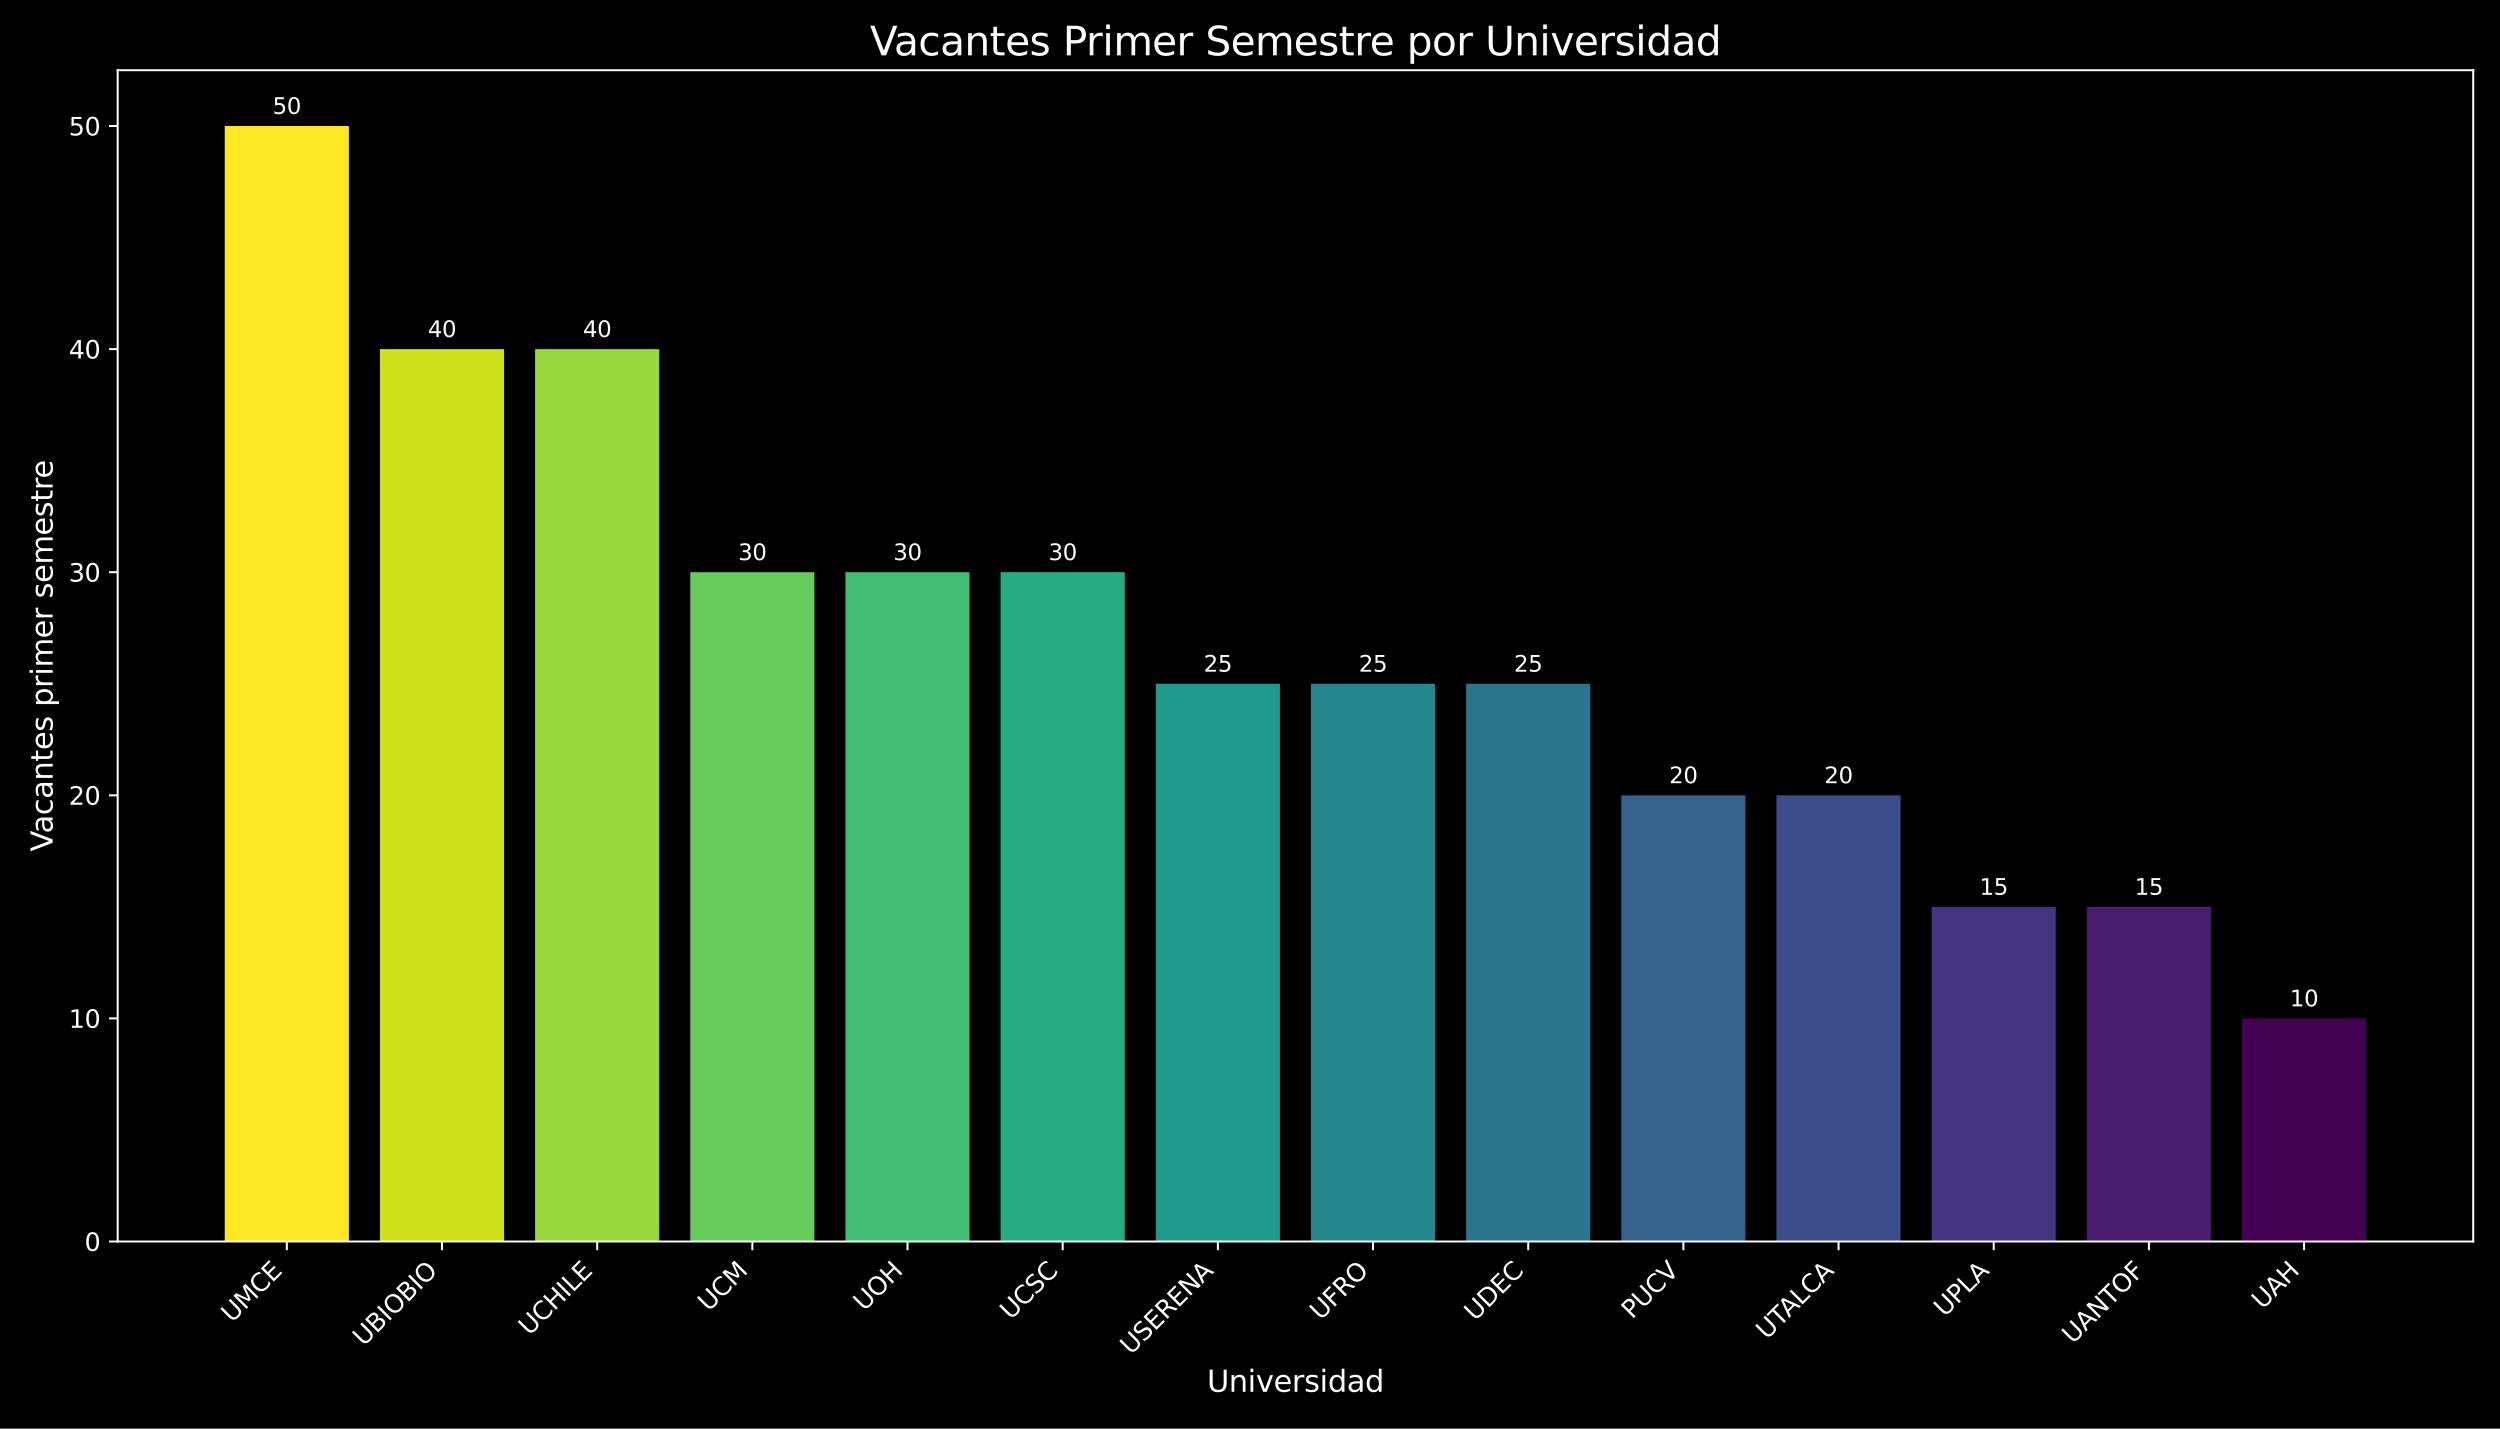 <?xml version="1.0" encoding="utf-8" standalone="no"?>
<!DOCTYPE svg PUBLIC "-//W3C//DTD SVG 1.1//EN"
  "http://www.w3.org/Graphics/SVG/1.1/DTD/svg11.dtd">
<svg xmlns:xlink="http://www.w3.org/1999/xlink" width="1008pt" height="576pt" viewBox="0 0 1008 576" xmlns="http://www.w3.org/2000/svg" version="1.1">
 <defs>
  <style type="text/css">*{stroke-linejoin: round; stroke-linecap: butt}</style>
 </defs>
 <g id="figure_1">
  <g id="patch_1">
   <path d="M 0 576 
L 1008 576 
L 1008 0 
L 0 0 
z
"/>
  </g>
  <g id="axes_1">
   <g id="patch_2">
    <path d="M 47.45 500.574 
L 997.2 500.574 
L 997.2 28.32 
L 47.45 28.32 
z
"/>
   </g>
   <g id="patch_3">
    <path d="M 90.62 500.574 
L 140.673 500.574 
L 140.673 50.808 
L 90.62 50.808 
z
" clip-path="url(#pbe1dc7157c)" style="fill: #fde725"/>
   </g>
   <g id="patch_4">
    <path d="M 153.186 500.574 
L 203.239 500.574 
L 203.239 140.761 
L 153.186 140.761 
z
" clip-path="url(#pbe1dc7157c)" style="fill: #cde11d"/>
   </g>
   <g id="patch_5">
    <path d="M 215.752 500.574 
L 265.805 500.574 
L 265.805 140.761 
L 215.752 140.761 
z
" clip-path="url(#pbe1dc7157c)" style="fill: #98d83e"/>
   </g>
   <g id="patch_6">
    <path d="M 278.318 500.574 
L 328.371 500.574 
L 328.371 230.715 
L 278.318 230.715 
z
" clip-path="url(#pbe1dc7157c)" style="fill: #67cc5c"/>
   </g>
   <g id="patch_7">
    <path d="M 340.884 500.574 
L 390.937 500.574 
L 390.937 230.715 
L 340.884 230.715 
z
" clip-path="url(#pbe1dc7157c)" style="fill: #40bd72"/>
   </g>
   <g id="patch_8">
    <path d="M 403.45 500.574 
L 453.503 500.574 
L 453.503 230.715 
L 403.45 230.715 
z
" clip-path="url(#pbe1dc7157c)" style="fill: #25ac82"/>
   </g>
   <g id="patch_9">
    <path d="M 466.016 500.574 
L 516.068 500.574 
L 516.068 275.691 
L 466.016 275.691 
z
" clip-path="url(#pbe1dc7157c)" style="fill: #1f998a"/>
   </g>
   <g id="patch_10">
    <path d="M 528.582 500.574 
L 578.634 500.574 
L 578.634 275.691 
L 528.582 275.691 
z
" clip-path="url(#pbe1dc7157c)" style="fill: #24878e"/>
   </g>
   <g id="patch_11">
    <path d="M 591.147 500.574 
L 641.2 500.574 
L 641.2 275.691 
L 591.147 275.691 
z
" clip-path="url(#pbe1dc7157c)" style="fill: #2b748e"/>
   </g>
   <g id="patch_12">
    <path d="M 653.713 500.574 
L 703.766 500.574 
L 703.766 320.668 
L 653.713 320.668 
z
" clip-path="url(#pbe1dc7157c)" style="fill: #34618d"/>
   </g>
   <g id="patch_13">
    <path d="M 716.279 500.574 
L 766.332 500.574 
L 766.332 320.668 
L 716.279 320.668 
z
" clip-path="url(#pbe1dc7157c)" style="fill: #3d4d8a"/>
   </g>
   <g id="patch_14">
    <path d="M 778.845 500.574 
L 828.898 500.574 
L 828.898 365.644 
L 778.845 365.644 
z
" clip-path="url(#pbe1dc7157c)" style="fill: #453581"/>
   </g>
   <g id="patch_15">
    <path d="M 841.411 500.574 
L 891.464 500.574 
L 891.464 365.644 
L 841.411 365.644 
z
" clip-path="url(#pbe1dc7157c)" style="fill: #481c6e"/>
   </g>
   <g id="patch_16">
    <path d="M 903.977 500.574 
L 954.03 500.574 
L 954.03 410.621 
L 903.977 410.621 
z
" clip-path="url(#pbe1dc7157c)" style="fill: #440154"/>
   </g>
   <g id="matplotlib.axis_1">
    <g id="xtick_1">
     <g id="line2d_1">
      <defs>
       <path id="mfd3dcd22bb" d="M 0 0 
L 0 3.5 
" style="stroke: #ffffff; stroke-width: 0.8"/>
      </defs>
      <g>
       <use xlink:href="#mfd3dcd22bb" x="115.647" y="500.574" style="fill: #ffffff; stroke: #ffffff; stroke-width: 0.8"/>
      </g>
     </g>
     <g id="text_1">
      <!-- UMCE -->
      <g style="fill: #ffffff" transform="translate(93.494 533.629) rotate(-45) scale(0.1 -0.1)">
       <defs>
        <path id="DejaVuSans-55" d="M 556 4666 
L 1191 4666 
L 1191 1831 
Q 1191 1081 1462 751 
Q 1734 422 2344 422 
Q 2950 422 3222 751 
Q 3494 1081 3494 1831 
L 3494 4666 
L 4128 4666 
L 4128 1753 
Q 4128 841 3676 375 
Q 3225 -91 2344 -91 
Q 1459 -91 1007 375 
Q 556 841 556 1753 
L 556 4666 
z
" transform="scale(0.016)"/>
        <path id="DejaVuSans-4d" d="M 628 4666 
L 1569 4666 
L 2759 1491 
L 3956 4666 
L 4897 4666 
L 4897 0 
L 4281 0 
L 4281 4097 
L 3078 897 
L 2444 897 
L 1241 4097 
L 1241 0 
L 628 0 
L 628 4666 
z
" transform="scale(0.016)"/>
        <path id="DejaVuSans-43" d="M 4122 4306 
L 4122 3641 
Q 3803 3938 3442 4084 
Q 3081 4231 2675 4231 
Q 1875 4231 1450 3742 
Q 1025 3253 1025 2328 
Q 1025 1406 1450 917 
Q 1875 428 2675 428 
Q 3081 428 3442 575 
Q 3803 722 4122 1019 
L 4122 359 
Q 3791 134 3420 21 
Q 3050 -91 2638 -91 
Q 1578 -91 968 557 
Q 359 1206 359 2328 
Q 359 3453 968 4101 
Q 1578 4750 2638 4750 
Q 3056 4750 3426 4639 
Q 3797 4528 4122 4306 
z
" transform="scale(0.016)"/>
        <path id="DejaVuSans-45" d="M 628 4666 
L 3578 4666 
L 3578 4134 
L 1259 4134 
L 1259 2753 
L 3481 2753 
L 3481 2222 
L 1259 2222 
L 1259 531 
L 3634 531 
L 3634 0 
L 628 0 
L 628 4666 
z
" transform="scale(0.016)"/>
       </defs>
       <use xlink:href="#DejaVuSans-55"/>
       <use xlink:href="#DejaVuSans-4d" transform="translate(73.193 0)"/>
       <use xlink:href="#DejaVuSans-43" transform="translate(159.473 0)"/>
       <use xlink:href="#DejaVuSans-45" transform="translate(229.297 0)"/>
      </g>
     </g>
    </g>
    <g id="xtick_2">
     <g id="line2d_2">
      <g>
       <use xlink:href="#mfd3dcd22bb" x="178.213" y="500.574" style="fill: #ffffff; stroke: #ffffff; stroke-width: 0.8"/>
      </g>
     </g>
     <g id="text_2">
      <!-- UBIOBIO -->
      <g style="fill: #ffffff" transform="translate(146.56 543.13) rotate(-45) scale(0.1 -0.1)">
       <defs>
        <path id="DejaVuSans-42" d="M 1259 2228 
L 1259 519 
L 2272 519 
Q 2781 519 3026 730 
Q 3272 941 3272 1375 
Q 3272 1813 3026 2020 
Q 2781 2228 2272 2228 
L 1259 2228 
z
M 1259 4147 
L 1259 2741 
L 2194 2741 
Q 2656 2741 2882 2914 
Q 3109 3088 3109 3444 
Q 3109 3797 2882 3972 
Q 2656 4147 2194 4147 
L 1259 4147 
z
M 628 4666 
L 2241 4666 
Q 2963 4666 3353 4366 
Q 3744 4066 3744 3513 
Q 3744 3084 3544 2831 
Q 3344 2578 2956 2516 
Q 3422 2416 3680 2098 
Q 3938 1781 3938 1306 
Q 3938 681 3513 340 
Q 3088 0 2303 0 
L 628 0 
L 628 4666 
z
" transform="scale(0.016)"/>
        <path id="DejaVuSans-49" d="M 628 4666 
L 1259 4666 
L 1259 0 
L 628 0 
L 628 4666 
z
" transform="scale(0.016)"/>
        <path id="DejaVuSans-4f" d="M 2522 4238 
Q 1834 4238 1429 3725 
Q 1025 3213 1025 2328 
Q 1025 1447 1429 934 
Q 1834 422 2522 422 
Q 3209 422 3611 934 
Q 4013 1447 4013 2328 
Q 4013 3213 3611 3725 
Q 3209 4238 2522 4238 
z
M 2522 4750 
Q 3503 4750 4090 4092 
Q 4678 3434 4678 2328 
Q 4678 1225 4090 567 
Q 3503 -91 2522 -91 
Q 1538 -91 948 565 
Q 359 1222 359 2328 
Q 359 3434 948 4092 
Q 1538 4750 2522 4750 
z
" transform="scale(0.016)"/>
       </defs>
       <use xlink:href="#DejaVuSans-55"/>
       <use xlink:href="#DejaVuSans-42" transform="translate(73.193 0)"/>
       <use xlink:href="#DejaVuSans-49" transform="translate(141.797 0)"/>
       <use xlink:href="#DejaVuSans-4f" transform="translate(171.289 0)"/>
       <use xlink:href="#DejaVuSans-42" transform="translate(250 0)"/>
       <use xlink:href="#DejaVuSans-49" transform="translate(318.604 0)"/>
       <use xlink:href="#DejaVuSans-4f" transform="translate(348.096 0)"/>
      </g>
     </g>
    </g>
    <g id="xtick_3">
     <g id="line2d_3">
      <g>
       <use xlink:href="#mfd3dcd22bb" x="240.779" y="500.574" style="fill: #ffffff; stroke: #ffffff; stroke-width: 0.8"/>
      </g>
     </g>
     <g id="text_3">
      <!-- UCHILE -->
      <g style="fill: #ffffff" transform="translate(213.384 538.871) rotate(-45) scale(0.1 -0.1)">
       <defs>
        <path id="DejaVuSans-48" d="M 628 4666 
L 1259 4666 
L 1259 2753 
L 3553 2753 
L 3553 4666 
L 4184 4666 
L 4184 0 
L 3553 0 
L 3553 2222 
L 1259 2222 
L 1259 0 
L 628 0 
L 628 4666 
z
" transform="scale(0.016)"/>
        <path id="DejaVuSans-4c" d="M 628 4666 
L 1259 4666 
L 1259 531 
L 3531 531 
L 3531 0 
L 628 0 
L 628 4666 
z
" transform="scale(0.016)"/>
       </defs>
       <use xlink:href="#DejaVuSans-55"/>
       <use xlink:href="#DejaVuSans-43" transform="translate(73.193 0)"/>
       <use xlink:href="#DejaVuSans-48" transform="translate(143.018 0)"/>
       <use xlink:href="#DejaVuSans-49" transform="translate(218.213 0)"/>
       <use xlink:href="#DejaVuSans-4c" transform="translate(247.705 0)"/>
       <use xlink:href="#DejaVuSans-45" transform="translate(303.418 0)"/>
      </g>
     </g>
    </g>
    <g id="xtick_4">
     <g id="line2d_4">
      <g>
       <use xlink:href="#mfd3dcd22bb" x="303.344" y="500.574" style="fill: #ffffff; stroke: #ffffff; stroke-width: 0.8"/>
      </g>
     </g>
     <g id="text_4">
      <!-- UCM -->
      <g style="fill: #ffffff" transform="translate(285.66 529.161) rotate(-45) scale(0.1 -0.1)">
       <use xlink:href="#DejaVuSans-55"/>
       <use xlink:href="#DejaVuSans-43" transform="translate(73.193 0)"/>
       <use xlink:href="#DejaVuSans-4d" transform="translate(143.018 0)"/>
      </g>
     </g>
    </g>
    <g id="xtick_5">
     <g id="line2d_5">
      <g>
       <use xlink:href="#mfd3dcd22bb" x="365.91" y="500.574" style="fill: #ffffff; stroke: #ffffff; stroke-width: 0.8"/>
      </g>
     </g>
     <g id="text_5">
      <!-- UOH -->
      <g style="fill: #ffffff" transform="translate(348.381 529.006) rotate(-45) scale(0.1 -0.1)">
       <use xlink:href="#DejaVuSans-55"/>
       <use xlink:href="#DejaVuSans-4f" transform="translate(73.193 0)"/>
       <use xlink:href="#DejaVuSans-48" transform="translate(151.904 0)"/>
      </g>
     </g>
    </g>
    <g id="xtick_6">
     <g id="line2d_6">
      <g>
       <use xlink:href="#mfd3dcd22bb" x="428.476" y="500.574" style="fill: #ffffff; stroke: #ffffff; stroke-width: 0.8"/>
      </g>
     </g>
     <g id="text_6">
      <!-- UCSC -->
      <g style="fill: #ffffff" transform="translate(407.466 532.487) rotate(-45) scale(0.1 -0.1)">
       <defs>
        <path id="DejaVuSans-53" d="M 3425 4513 
L 3425 3897 
Q 3066 4069 2747 4153 
Q 2428 4238 2131 4238 
Q 1616 4238 1336 4038 
Q 1056 3838 1056 3469 
Q 1056 3159 1242 3001 
Q 1428 2844 1947 2747 
L 2328 2669 
Q 3034 2534 3370 2195 
Q 3706 1856 3706 1288 
Q 3706 609 3251 259 
Q 2797 -91 1919 -91 
Q 1588 -91 1214 -16 
Q 841 59 441 206 
L 441 856 
Q 825 641 1194 531 
Q 1563 422 1919 422 
Q 2459 422 2753 634 
Q 3047 847 3047 1241 
Q 3047 1584 2836 1778 
Q 2625 1972 2144 2069 
L 1759 2144 
Q 1053 2284 737 2584 
Q 422 2884 422 3419 
Q 422 4038 858 4394 
Q 1294 4750 2059 4750 
Q 2388 4750 2728 4690 
Q 3069 4631 3425 4513 
z
" transform="scale(0.016)"/>
       </defs>
       <use xlink:href="#DejaVuSans-55"/>
       <use xlink:href="#DejaVuSans-43" transform="translate(73.193 0)"/>
       <use xlink:href="#DejaVuSans-53" transform="translate(143.018 0)"/>
       <use xlink:href="#DejaVuSans-43" transform="translate(206.494 0)"/>
      </g>
     </g>
    </g>
    <g id="xtick_7">
     <g id="line2d_7">
      <g>
       <use xlink:href="#mfd3dcd22bb" x="491.042" y="500.574" style="fill: #ffffff; stroke: #ffffff; stroke-width: 0.8"/>
      </g>
     </g>
     <g id="text_7">
      <!-- USERENA -->
      <g style="fill: #ffffff" transform="translate(455.931 546.588) rotate(-45) scale(0.1 -0.1)">
       <defs>
        <path id="DejaVuSans-52" d="M 2841 2188 
Q 3044 2119 3236 1894 
Q 3428 1669 3622 1275 
L 4263 0 
L 3584 0 
L 2988 1197 
Q 2756 1666 2539 1819 
Q 2322 1972 1947 1972 
L 1259 1972 
L 1259 0 
L 628 0 
L 628 4666 
L 2053 4666 
Q 2853 4666 3247 4331 
Q 3641 3997 3641 3322 
Q 3641 2881 3436 2590 
Q 3231 2300 2841 2188 
z
M 1259 4147 
L 1259 2491 
L 2053 2491 
Q 2509 2491 2742 2702 
Q 2975 2913 2975 3322 
Q 2975 3731 2742 3939 
Q 2509 4147 2053 4147 
L 1259 4147 
z
" transform="scale(0.016)"/>
        <path id="DejaVuSans-4e" d="M 628 4666 
L 1478 4666 
L 3547 763 
L 3547 4666 
L 4159 4666 
L 4159 0 
L 3309 0 
L 1241 3903 
L 1241 0 
L 628 0 
L 628 4666 
z
" transform="scale(0.016)"/>
        <path id="DejaVuSans-41" d="M 2188 4044 
L 1331 1722 
L 3047 1722 
L 2188 4044 
z
M 1831 4666 
L 2547 4666 
L 4325 0 
L 3669 0 
L 3244 1197 
L 1141 1197 
L 716 0 
L 50 0 
L 1831 4666 
z
" transform="scale(0.016)"/>
       </defs>
       <use xlink:href="#DejaVuSans-55"/>
       <use xlink:href="#DejaVuSans-53" transform="translate(73.193 0)"/>
       <use xlink:href="#DejaVuSans-45" transform="translate(136.67 0)"/>
       <use xlink:href="#DejaVuSans-52" transform="translate(199.854 0)"/>
       <use xlink:href="#DejaVuSans-45" transform="translate(269.336 0)"/>
       <use xlink:href="#DejaVuSans-4e" transform="translate(332.52 0)"/>
       <use xlink:href="#DejaVuSans-41" transform="translate(407.324 0)"/>
      </g>
     </g>
    </g>
    <g id="xtick_8">
     <g id="line2d_8">
      <g>
       <use xlink:href="#mfd3dcd22bb" x="553.608" y="500.574" style="fill: #ffffff; stroke: #ffffff; stroke-width: 0.8"/>
      </g>
     </g>
     <g id="text_8">
      <!-- UFRO -->
      <g style="fill: #ffffff" transform="translate(532.416 532.669) rotate(-45) scale(0.1 -0.1)">
       <defs>
        <path id="DejaVuSans-46" d="M 628 4666 
L 3309 4666 
L 3309 4134 
L 1259 4134 
L 1259 2759 
L 3109 2759 
L 3109 2228 
L 1259 2228 
L 1259 0 
L 628 0 
L 628 4666 
z
" transform="scale(0.016)"/>
       </defs>
       <use xlink:href="#DejaVuSans-55"/>
       <use xlink:href="#DejaVuSans-46" transform="translate(73.193 0)"/>
       <use xlink:href="#DejaVuSans-52" transform="translate(130.713 0)"/>
       <use xlink:href="#DejaVuSans-4f" transform="translate(200.195 0)"/>
      </g>
     </g>
    </g>
    <g id="xtick_9">
     <g id="line2d_9">
      <g>
       <use xlink:href="#mfd3dcd22bb" x="616.174" y="500.574" style="fill: #ffffff; stroke: #ffffff; stroke-width: 0.8"/>
      </g>
     </g>
     <g id="text_9">
      <!-- UDEC -->
      <g style="fill: #ffffff" transform="translate(594.678 532.973) rotate(-45) scale(0.1 -0.1)">
       <defs>
        <path id="DejaVuSans-44" d="M 1259 4147 
L 1259 519 
L 2022 519 
Q 2988 519 3436 956 
Q 3884 1394 3884 2338 
Q 3884 3275 3436 3711 
Q 2988 4147 2022 4147 
L 1259 4147 
z
M 628 4666 
L 1925 4666 
Q 3281 4666 3915 4102 
Q 4550 3538 4550 2338 
Q 4550 1131 3912 565 
Q 3275 0 1925 0 
L 628 0 
L 628 4666 
z
" transform="scale(0.016)"/>
       </defs>
       <use xlink:href="#DejaVuSans-55"/>
       <use xlink:href="#DejaVuSans-44" transform="translate(73.193 0)"/>
       <use xlink:href="#DejaVuSans-45" transform="translate(150.195 0)"/>
       <use xlink:href="#DejaVuSans-43" transform="translate(213.379 0)"/>
      </g>
     </g>
    </g>
    <g id="xtick_10">
     <g id="line2d_10">
      <g>
       <use xlink:href="#mfd3dcd22bb" x="678.74" y="500.574" style="fill: #ffffff; stroke: #ffffff; stroke-width: 0.8"/>
      </g>
     </g>
     <g id="text_10">
      <!-- PUCV -->
      <g style="fill: #ffffff" transform="translate(658.056 532.161) rotate(-45) scale(0.1 -0.1)">
       <defs>
        <path id="DejaVuSans-50" d="M 1259 4147 
L 1259 2394 
L 2053 2394 
Q 2494 2394 2734 2622 
Q 2975 2850 2975 3272 
Q 2975 3691 2734 3919 
Q 2494 4147 2053 4147 
L 1259 4147 
z
M 628 4666 
L 2053 4666 
Q 2838 4666 3239 4311 
Q 3641 3956 3641 3272 
Q 3641 2581 3239 2228 
Q 2838 1875 2053 1875 
L 1259 1875 
L 1259 0 
L 628 0 
L 628 4666 
z
" transform="scale(0.016)"/>
        <path id="DejaVuSans-56" d="M 1831 0 
L 50 4666 
L 709 4666 
L 2188 738 
L 3669 4666 
L 4325 4666 
L 2547 0 
L 1831 0 
z
" transform="scale(0.016)"/>
       </defs>
       <use xlink:href="#DejaVuSans-50"/>
       <use xlink:href="#DejaVuSans-55" transform="translate(60.303 0)"/>
       <use xlink:href="#DejaVuSans-43" transform="translate(133.496 0)"/>
       <use xlink:href="#DejaVuSans-56" transform="translate(203.32 0)"/>
      </g>
     </g>
    </g>
    <g id="xtick_11">
     <g id="line2d_11">
      <g>
       <use xlink:href="#mfd3dcd22bb" x="741.306" y="500.574" style="fill: #ffffff; stroke: #ffffff; stroke-width: 0.8"/>
      </g>
     </g>
     <g id="text_11">
      <!-- UTALCA -->
      <g style="fill: #ffffff" transform="translate(712.337 540.445) rotate(-45) scale(0.1 -0.1)">
       <defs>
        <path id="DejaVuSans-54" d="M -19 4666 
L 3928 4666 
L 3928 4134 
L 2272 4134 
L 2272 0 
L 1638 0 
L 1638 4134 
L -19 4134 
L -19 4666 
z
" transform="scale(0.016)"/>
       </defs>
       <use xlink:href="#DejaVuSans-55"/>
       <use xlink:href="#DejaVuSans-54" transform="translate(73.193 0)"/>
       <use xlink:href="#DejaVuSans-41" transform="translate(126.527 0)"/>
       <use xlink:href="#DejaVuSans-4c" transform="translate(194.936 0)"/>
       <use xlink:href="#DejaVuSans-43" transform="translate(250.648 0)"/>
       <use xlink:href="#DejaVuSans-41" transform="translate(320.473 0)"/>
      </g>
     </g>
    </g>
    <g id="xtick_12">
     <g id="line2d_12">
      <g>
       <use xlink:href="#mfd3dcd22bb" x="803.871" y="500.574" style="fill: #ffffff; stroke: #ffffff; stroke-width: 0.8"/>
      </g>
     </g>
     <g id="text_12">
      <!-- UPLA -->
      <g style="fill: #ffffff" transform="translate(784.026 531.322) rotate(-45) scale(0.1 -0.1)">
       <use xlink:href="#DejaVuSans-55"/>
       <use xlink:href="#DejaVuSans-50" transform="translate(73.193 0)"/>
       <use xlink:href="#DejaVuSans-4c" transform="translate(133.496 0)"/>
       <use xlink:href="#DejaVuSans-41" transform="translate(191.459 0)"/>
      </g>
     </g>
    </g>
    <g id="xtick_13">
     <g id="line2d_13">
      <g>
       <use xlink:href="#mfd3dcd22bb" x="866.437" y="500.574" style="fill: #ffffff; stroke: #ffffff; stroke-width: 0.8"/>
      </g>
     </g>
     <g id="text_13">
      <!-- UANTOF -->
      <g style="fill: #ffffff" transform="translate(835.712 542.202) rotate(-45) scale(0.1 -0.1)">
       <use xlink:href="#DejaVuSans-55"/>
       <use xlink:href="#DejaVuSans-41" transform="translate(73.193 0)"/>
       <use xlink:href="#DejaVuSans-4e" transform="translate(141.602 0)"/>
       <use xlink:href="#DejaVuSans-54" transform="translate(216.406 0)"/>
       <use xlink:href="#DejaVuSans-4f" transform="translate(277.49 0)"/>
       <use xlink:href="#DejaVuSans-46" transform="translate(356.201 0)"/>
      </g>
     </g>
    </g>
    <g id="xtick_14">
     <g id="line2d_14">
      <g>
       <use xlink:href="#mfd3dcd22bb" x="929.003" y="500.574" style="fill: #ffffff; stroke: #ffffff; stroke-width: 0.8"/>
      </g>
     </g>
     <g id="text_14">
      <!-- UAH -->
      <g style="fill: #ffffff" transform="translate(912.203 528.277) rotate(-45) scale(0.1 -0.1)">
       <use xlink:href="#DejaVuSans-55"/>
       <use xlink:href="#DejaVuSans-41" transform="translate(73.193 0)"/>
       <use xlink:href="#DejaVuSans-48" transform="translate(141.602 0)"/>
      </g>
     </g>
    </g>
    <g id="text_15">
     <!-- Universidad -->
     <g style="fill: #ffffff" transform="translate(486.667 561.176) scale(0.12 -0.12)">
      <defs>
       <path id="DejaVuSans-6e" d="M 3513 2113 
L 3513 0 
L 2938 0 
L 2938 2094 
Q 2938 2591 2744 2837 
Q 2550 3084 2163 3084 
Q 1697 3084 1428 2787 
Q 1159 2491 1159 1978 
L 1159 0 
L 581 0 
L 581 3500 
L 1159 3500 
L 1159 2956 
Q 1366 3272 1645 3428 
Q 1925 3584 2291 3584 
Q 2894 3584 3203 3211 
Q 3513 2838 3513 2113 
z
" transform="scale(0.016)"/>
       <path id="DejaVuSans-69" d="M 603 3500 
L 1178 3500 
L 1178 0 
L 603 0 
L 603 3500 
z
M 603 4863 
L 1178 4863 
L 1178 4134 
L 603 4134 
L 603 4863 
z
" transform="scale(0.016)"/>
       <path id="DejaVuSans-76" d="M 191 3500 
L 800 3500 
L 1894 563 
L 2988 3500 
L 3597 3500 
L 2284 0 
L 1503 0 
L 191 3500 
z
" transform="scale(0.016)"/>
       <path id="DejaVuSans-65" d="M 3597 1894 
L 3597 1613 
L 953 1613 
Q 991 1019 1311 708 
Q 1631 397 2203 397 
Q 2534 397 2845 478 
Q 3156 559 3463 722 
L 3463 178 
Q 3153 47 2828 -22 
Q 2503 -91 2169 -91 
Q 1331 -91 842 396 
Q 353 884 353 1716 
Q 353 2575 817 3079 
Q 1281 3584 2069 3584 
Q 2775 3584 3186 3129 
Q 3597 2675 3597 1894 
z
M 3022 2063 
Q 3016 2534 2758 2815 
Q 2500 3097 2075 3097 
Q 1594 3097 1305 2825 
Q 1016 2553 972 2059 
L 3022 2063 
z
" transform="scale(0.016)"/>
       <path id="DejaVuSans-72" d="M 2631 2963 
Q 2534 3019 2420 3045 
Q 2306 3072 2169 3072 
Q 1681 3072 1420 2755 
Q 1159 2438 1159 1844 
L 1159 0 
L 581 0 
L 581 3500 
L 1159 3500 
L 1159 2956 
Q 1341 3275 1631 3429 
Q 1922 3584 2338 3584 
Q 2397 3584 2469 3576 
Q 2541 3569 2628 3553 
L 2631 2963 
z
" transform="scale(0.016)"/>
       <path id="DejaVuSans-73" d="M 2834 3397 
L 2834 2853 
Q 2591 2978 2328 3040 
Q 2066 3103 1784 3103 
Q 1356 3103 1142 2972 
Q 928 2841 928 2578 
Q 928 2378 1081 2264 
Q 1234 2150 1697 2047 
L 1894 2003 
Q 2506 1872 2764 1633 
Q 3022 1394 3022 966 
Q 3022 478 2636 193 
Q 2250 -91 1575 -91 
Q 1294 -91 989 -36 
Q 684 19 347 128 
L 347 722 
Q 666 556 975 473 
Q 1284 391 1588 391 
Q 1994 391 2212 530 
Q 2431 669 2431 922 
Q 2431 1156 2273 1281 
Q 2116 1406 1581 1522 
L 1381 1569 
Q 847 1681 609 1914 
Q 372 2147 372 2553 
Q 372 3047 722 3315 
Q 1072 3584 1716 3584 
Q 2034 3584 2315 3537 
Q 2597 3491 2834 3397 
z
" transform="scale(0.016)"/>
       <path id="DejaVuSans-64" d="M 2906 2969 
L 2906 4863 
L 3481 4863 
L 3481 0 
L 2906 0 
L 2906 525 
Q 2725 213 2448 61 
Q 2172 -91 1784 -91 
Q 1150 -91 751 415 
Q 353 922 353 1747 
Q 353 2572 751 3078 
Q 1150 3584 1784 3584 
Q 2172 3584 2448 3432 
Q 2725 3281 2906 2969 
z
M 947 1747 
Q 947 1113 1208 752 
Q 1469 391 1925 391 
Q 2381 391 2643 752 
Q 2906 1113 2906 1747 
Q 2906 2381 2643 2742 
Q 2381 3103 1925 3103 
Q 1469 3103 1208 2742 
Q 947 2381 947 1747 
z
" transform="scale(0.016)"/>
       <path id="DejaVuSans-61" d="M 2194 1759 
Q 1497 1759 1228 1600 
Q 959 1441 959 1056 
Q 959 750 1161 570 
Q 1363 391 1709 391 
Q 2188 391 2477 730 
Q 2766 1069 2766 1631 
L 2766 1759 
L 2194 1759 
z
M 3341 1997 
L 3341 0 
L 2766 0 
L 2766 531 
Q 2569 213 2275 61 
Q 1981 -91 1556 -91 
Q 1019 -91 701 211 
Q 384 513 384 1019 
Q 384 1609 779 1909 
Q 1175 2209 1959 2209 
L 2766 2209 
L 2766 2266 
Q 2766 2663 2505 2880 
Q 2244 3097 1772 3097 
Q 1472 3097 1187 3025 
Q 903 2953 641 2809 
L 641 3341 
Q 956 3463 1253 3523 
Q 1550 3584 1831 3584 
Q 2591 3584 2966 3190 
Q 3341 2797 3341 1997 
z
" transform="scale(0.016)"/>
      </defs>
      <use xlink:href="#DejaVuSans-55"/>
      <use xlink:href="#DejaVuSans-6e" transform="translate(73.193 0)"/>
      <use xlink:href="#DejaVuSans-69" transform="translate(136.572 0)"/>
      <use xlink:href="#DejaVuSans-76" transform="translate(164.355 0)"/>
      <use xlink:href="#DejaVuSans-65" transform="translate(223.535 0)"/>
      <use xlink:href="#DejaVuSans-72" transform="translate(285.059 0)"/>
      <use xlink:href="#DejaVuSans-73" transform="translate(326.172 0)"/>
      <use xlink:href="#DejaVuSans-69" transform="translate(378.271 0)"/>
      <use xlink:href="#DejaVuSans-64" transform="translate(406.055 0)"/>
      <use xlink:href="#DejaVuSans-61" transform="translate(469.531 0)"/>
      <use xlink:href="#DejaVuSans-64" transform="translate(530.811 0)"/>
     </g>
    </g>
   </g>
   <g id="matplotlib.axis_2">
    <g id="ytick_1">
     <g id="line2d_15">
      <defs>
       <path id="m16d93f7173" d="M 0 0 
L -3.5 0 
" style="stroke: #ffffff; stroke-width: 0.8"/>
      </defs>
      <g>
       <use xlink:href="#m16d93f7173" x="47.45" y="500.574" style="fill: #ffffff; stroke: #ffffff; stroke-width: 0.8"/>
      </g>
     </g>
     <g id="text_16">
      <!-- 0 -->
      <g style="fill: #ffffff" transform="translate(34.087 504.374) scale(0.1 -0.1)">
       <defs>
        <path id="DejaVuSans-30" d="M 2034 4250 
Q 1547 4250 1301 3770 
Q 1056 3291 1056 2328 
Q 1056 1369 1301 889 
Q 1547 409 2034 409 
Q 2525 409 2770 889 
Q 3016 1369 3016 2328 
Q 3016 3291 2770 3770 
Q 2525 4250 2034 4250 
z
M 2034 4750 
Q 2819 4750 3233 4129 
Q 3647 3509 3647 2328 
Q 3647 1150 3233 529 
Q 2819 -91 2034 -91 
Q 1250 -91 836 529 
Q 422 1150 422 2328 
Q 422 3509 836 4129 
Q 1250 4750 2034 4750 
z
" transform="scale(0.016)"/>
       </defs>
       <use xlink:href="#DejaVuSans-30"/>
      </g>
     </g>
    </g>
    <g id="ytick_2">
     <g id="line2d_16">
      <g>
       <use xlink:href="#m16d93f7173" x="47.45" y="410.621" style="fill: #ffffff; stroke: #ffffff; stroke-width: 0.8"/>
      </g>
     </g>
     <g id="text_17">
      <!-- 10 -->
      <g style="fill: #ffffff" transform="translate(27.725 414.42) scale(0.1 -0.1)">
       <defs>
        <path id="DejaVuSans-31" d="M 794 531 
L 1825 531 
L 1825 4091 
L 703 3866 
L 703 4441 
L 1819 4666 
L 2450 4666 
L 2450 531 
L 3481 531 
L 3481 0 
L 794 0 
L 794 531 
z
" transform="scale(0.016)"/>
       </defs>
       <use xlink:href="#DejaVuSans-31"/>
       <use xlink:href="#DejaVuSans-30" transform="translate(63.623 0)"/>
      </g>
     </g>
    </g>
    <g id="ytick_3">
     <g id="line2d_17">
      <g>
       <use xlink:href="#m16d93f7173" x="47.45" y="320.668" style="fill: #ffffff; stroke: #ffffff; stroke-width: 0.8"/>
      </g>
     </g>
     <g id="text_18">
      <!-- 20 -->
      <g style="fill: #ffffff" transform="translate(27.725 324.467) scale(0.1 -0.1)">
       <defs>
        <path id="DejaVuSans-32" d="M 1228 531 
L 3431 531 
L 3431 0 
L 469 0 
L 469 531 
Q 828 903 1448 1529 
Q 2069 2156 2228 2338 
Q 2531 2678 2651 2914 
Q 2772 3150 2772 3378 
Q 2772 3750 2511 3984 
Q 2250 4219 1831 4219 
Q 1534 4219 1204 4116 
Q 875 4013 500 3803 
L 500 4441 
Q 881 4594 1212 4672 
Q 1544 4750 1819 4750 
Q 2544 4750 2975 4387 
Q 3406 4025 3406 3419 
Q 3406 3131 3298 2873 
Q 3191 2616 2906 2266 
Q 2828 2175 2409 1742 
Q 1991 1309 1228 531 
z
" transform="scale(0.016)"/>
       </defs>
       <use xlink:href="#DejaVuSans-32"/>
       <use xlink:href="#DejaVuSans-30" transform="translate(63.623 0)"/>
      </g>
     </g>
    </g>
    <g id="ytick_4">
     <g id="line2d_18">
      <g>
       <use xlink:href="#m16d93f7173" x="47.45" y="230.715" style="fill: #ffffff; stroke: #ffffff; stroke-width: 0.8"/>
      </g>
     </g>
     <g id="text_19">
      <!-- 30 -->
      <g style="fill: #ffffff" transform="translate(27.725 234.514) scale(0.1 -0.1)">
       <defs>
        <path id="DejaVuSans-33" d="M 2597 2516 
Q 3050 2419 3304 2112 
Q 3559 1806 3559 1356 
Q 3559 666 3084 287 
Q 2609 -91 1734 -91 
Q 1441 -91 1130 -33 
Q 819 25 488 141 
L 488 750 
Q 750 597 1062 519 
Q 1375 441 1716 441 
Q 2309 441 2620 675 
Q 2931 909 2931 1356 
Q 2931 1769 2642 2001 
Q 2353 2234 1838 2234 
L 1294 2234 
L 1294 2753 
L 1863 2753 
Q 2328 2753 2575 2939 
Q 2822 3125 2822 3475 
Q 2822 3834 2567 4026 
Q 2313 4219 1838 4219 
Q 1578 4219 1281 4162 
Q 984 4106 628 3988 
L 628 4550 
Q 988 4650 1302 4700 
Q 1616 4750 1894 4750 
Q 2613 4750 3031 4423 
Q 3450 4097 3450 3541 
Q 3450 3153 3228 2886 
Q 3006 2619 2597 2516 
z
" transform="scale(0.016)"/>
       </defs>
       <use xlink:href="#DejaVuSans-33"/>
       <use xlink:href="#DejaVuSans-30" transform="translate(63.623 0)"/>
      </g>
     </g>
    </g>
    <g id="ytick_5">
     <g id="line2d_19">
      <g>
       <use xlink:href="#m16d93f7173" x="47.45" y="140.761" style="fill: #ffffff; stroke: #ffffff; stroke-width: 0.8"/>
      </g>
     </g>
     <g id="text_20">
      <!-- 40 -->
      <g style="fill: #ffffff" transform="translate(27.725 144.561) scale(0.1 -0.1)">
       <defs>
        <path id="DejaVuSans-34" d="M 2419 4116 
L 825 1625 
L 2419 1625 
L 2419 4116 
z
M 2253 4666 
L 3047 4666 
L 3047 1625 
L 3713 1625 
L 3713 1100 
L 3047 1100 
L 3047 0 
L 2419 0 
L 2419 1100 
L 313 1100 
L 313 1709 
L 2253 4666 
z
" transform="scale(0.016)"/>
       </defs>
       <use xlink:href="#DejaVuSans-34"/>
       <use xlink:href="#DejaVuSans-30" transform="translate(63.623 0)"/>
      </g>
     </g>
    </g>
    <g id="ytick_6">
     <g id="line2d_20">
      <g>
       <use xlink:href="#m16d93f7173" x="47.45" y="50.808" style="fill: #ffffff; stroke: #ffffff; stroke-width: 0.8"/>
      </g>
     </g>
     <g id="text_21">
      <!-- 50 -->
      <g style="fill: #ffffff" transform="translate(27.725 54.608) scale(0.1 -0.1)">
       <defs>
        <path id="DejaVuSans-35" d="M 691 4666 
L 3169 4666 
L 3169 4134 
L 1269 4134 
L 1269 2991 
Q 1406 3038 1543 3061 
Q 1681 3084 1819 3084 
Q 2600 3084 3056 2656 
Q 3513 2228 3513 1497 
Q 3513 744 3044 326 
Q 2575 -91 1722 -91 
Q 1428 -91 1123 -41 
Q 819 9 494 109 
L 494 744 
Q 775 591 1075 516 
Q 1375 441 1709 441 
Q 2250 441 2565 725 
Q 2881 1009 2881 1497 
Q 2881 1984 2565 2268 
Q 2250 2553 1709 2553 
Q 1456 2553 1204 2497 
Q 953 2441 691 2322 
L 691 4666 
z
" transform="scale(0.016)"/>
       </defs>
       <use xlink:href="#DejaVuSans-35"/>
       <use xlink:href="#DejaVuSans-30" transform="translate(63.623 0)"/>
      </g>
     </g>
    </g>
    <g id="text_22">
     <!-- Vacantes primer semestre -->
     <g style="fill: #ffffff" transform="translate(21.229 343.326) rotate(-90) scale(0.12 -0.12)">
      <defs>
       <path id="DejaVuSans-63" d="M 3122 3366 
L 3122 2828 
Q 2878 2963 2633 3030 
Q 2388 3097 2138 3097 
Q 1578 3097 1268 2742 
Q 959 2388 959 1747 
Q 959 1106 1268 751 
Q 1578 397 2138 397 
Q 2388 397 2633 464 
Q 2878 531 3122 666 
L 3122 134 
Q 2881 22 2623 -34 
Q 2366 -91 2075 -91 
Q 1284 -91 818 406 
Q 353 903 353 1747 
Q 353 2603 823 3093 
Q 1294 3584 2113 3584 
Q 2378 3584 2631 3529 
Q 2884 3475 3122 3366 
z
" transform="scale(0.016)"/>
       <path id="DejaVuSans-74" d="M 1172 4494 
L 1172 3500 
L 2356 3500 
L 2356 3053 
L 1172 3053 
L 1172 1153 
Q 1172 725 1289 603 
Q 1406 481 1766 481 
L 2356 481 
L 2356 0 
L 1766 0 
Q 1100 0 847 248 
Q 594 497 594 1153 
L 594 3053 
L 172 3053 
L 172 3500 
L 594 3500 
L 594 4494 
L 1172 4494 
z
" transform="scale(0.016)"/>
       <path id="DejaVuSans-20" transform="scale(0.016)"/>
       <path id="DejaVuSans-70" d="M 1159 525 
L 1159 -1331 
L 581 -1331 
L 581 3500 
L 1159 3500 
L 1159 2969 
Q 1341 3281 1617 3432 
Q 1894 3584 2278 3584 
Q 2916 3584 3314 3078 
Q 3713 2572 3713 1747 
Q 3713 922 3314 415 
Q 2916 -91 2278 -91 
Q 1894 -91 1617 61 
Q 1341 213 1159 525 
z
M 3116 1747 
Q 3116 2381 2855 2742 
Q 2594 3103 2138 3103 
Q 1681 3103 1420 2742 
Q 1159 2381 1159 1747 
Q 1159 1113 1420 752 
Q 1681 391 2138 391 
Q 2594 391 2855 752 
Q 3116 1113 3116 1747 
z
" transform="scale(0.016)"/>
       <path id="DejaVuSans-6d" d="M 3328 2828 
Q 3544 3216 3844 3400 
Q 4144 3584 4550 3584 
Q 5097 3584 5394 3201 
Q 5691 2819 5691 2113 
L 5691 0 
L 5113 0 
L 5113 2094 
Q 5113 2597 4934 2840 
Q 4756 3084 4391 3084 
Q 3944 3084 3684 2787 
Q 3425 2491 3425 1978 
L 3425 0 
L 2847 0 
L 2847 2094 
Q 2847 2600 2669 2842 
Q 2491 3084 2119 3084 
Q 1678 3084 1418 2786 
Q 1159 2488 1159 1978 
L 1159 0 
L 581 0 
L 581 3500 
L 1159 3500 
L 1159 2956 
Q 1356 3278 1631 3431 
Q 1906 3584 2284 3584 
Q 2666 3584 2933 3390 
Q 3200 3197 3328 2828 
z
" transform="scale(0.016)"/>
      </defs>
      <use xlink:href="#DejaVuSans-56"/>
      <use xlink:href="#DejaVuSans-61" transform="translate(60.658 0)"/>
      <use xlink:href="#DejaVuSans-63" transform="translate(121.938 0)"/>
      <use xlink:href="#DejaVuSans-61" transform="translate(176.918 0)"/>
      <use xlink:href="#DejaVuSans-6e" transform="translate(238.197 0)"/>
      <use xlink:href="#DejaVuSans-74" transform="translate(301.576 0)"/>
      <use xlink:href="#DejaVuSans-65" transform="translate(340.785 0)"/>
      <use xlink:href="#DejaVuSans-73" transform="translate(402.309 0)"/>
      <use xlink:href="#DejaVuSans-20" transform="translate(454.408 0)"/>
      <use xlink:href="#DejaVuSans-70" transform="translate(486.195 0)"/>
      <use xlink:href="#DejaVuSans-72" transform="translate(549.672 0)"/>
      <use xlink:href="#DejaVuSans-69" transform="translate(590.785 0)"/>
      <use xlink:href="#DejaVuSans-6d" transform="translate(618.568 0)"/>
      <use xlink:href="#DejaVuSans-65" transform="translate(715.98 0)"/>
      <use xlink:href="#DejaVuSans-72" transform="translate(777.504 0)"/>
      <use xlink:href="#DejaVuSans-20" transform="translate(818.617 0)"/>
      <use xlink:href="#DejaVuSans-73" transform="translate(850.404 0)"/>
      <use xlink:href="#DejaVuSans-65" transform="translate(902.504 0)"/>
      <use xlink:href="#DejaVuSans-6d" transform="translate(964.027 0)"/>
      <use xlink:href="#DejaVuSans-65" transform="translate(1061.439 0)"/>
      <use xlink:href="#DejaVuSans-73" transform="translate(1122.963 0)"/>
      <use xlink:href="#DejaVuSans-74" transform="translate(1175.062 0)"/>
      <use xlink:href="#DejaVuSans-72" transform="translate(1214.271 0)"/>
      <use xlink:href="#DejaVuSans-65" transform="translate(1253.135 0)"/>
     </g>
    </g>
   </g>
   <g id="patch_17">
    <path d="M 47.45 500.574 
L 47.45 28.32 
" style="fill: none; stroke: #ffffff; stroke-width: 0.8; stroke-linejoin: miter; stroke-linecap: square"/>
   </g>
   <g id="patch_18">
    <path d="M 997.2 500.574 
L 997.2 28.32 
" style="fill: none; stroke: #ffffff; stroke-width: 0.8; stroke-linejoin: miter; stroke-linecap: square"/>
   </g>
   <g id="patch_19">
    <path d="M 47.45 500.574 
L 997.2 500.574 
" style="fill: none; stroke: #ffffff; stroke-width: 0.8; stroke-linejoin: miter; stroke-linecap: square"/>
   </g>
   <g id="patch_20">
    <path d="M 47.45 28.32 
L 997.2 28.32 
" style="fill: none; stroke: #ffffff; stroke-width: 0.8; stroke-linejoin: miter; stroke-linecap: square"/>
   </g>
   <g id="text_23">
    <!-- 50 -->
    <g style="fill: #ffffff" transform="translate(109.921 45.937) scale(0.09 -0.09)">
     <use xlink:href="#DejaVuSans-35"/>
     <use xlink:href="#DejaVuSans-30" transform="translate(63.623 0)"/>
    </g>
   </g>
   <g id="text_24">
    <!-- 40 -->
    <g style="fill: #ffffff" transform="translate(172.486 135.89) scale(0.09 -0.09)">
     <use xlink:href="#DejaVuSans-34"/>
     <use xlink:href="#DejaVuSans-30" transform="translate(63.623 0)"/>
    </g>
   </g>
   <g id="text_25">
    <!-- 40 -->
    <g style="fill: #ffffff" transform="translate(235.052 135.89) scale(0.09 -0.09)">
     <use xlink:href="#DejaVuSans-34"/>
     <use xlink:href="#DejaVuSans-30" transform="translate(63.623 0)"/>
    </g>
   </g>
   <g id="text_26">
    <!-- 30 -->
    <g style="fill: #ffffff" transform="translate(297.618 225.843) scale(0.09 -0.09)">
     <use xlink:href="#DejaVuSans-33"/>
     <use xlink:href="#DejaVuSans-30" transform="translate(63.623 0)"/>
    </g>
   </g>
   <g id="text_27">
    <!-- 30 -->
    <g style="fill: #ffffff" transform="translate(360.184 225.843) scale(0.09 -0.09)">
     <use xlink:href="#DejaVuSans-33"/>
     <use xlink:href="#DejaVuSans-30" transform="translate(63.623 0)"/>
    </g>
   </g>
   <g id="text_28">
    <!-- 30 -->
    <g style="fill: #ffffff" transform="translate(422.75 225.843) scale(0.09 -0.09)">
     <use xlink:href="#DejaVuSans-33"/>
     <use xlink:href="#DejaVuSans-30" transform="translate(63.623 0)"/>
    </g>
   </g>
   <g id="text_29">
    <!-- 25 -->
    <g style="fill: #ffffff" transform="translate(485.316 270.82) scale(0.09 -0.09)">
     <use xlink:href="#DejaVuSans-32"/>
     <use xlink:href="#DejaVuSans-35" transform="translate(63.623 0)"/>
    </g>
   </g>
   <g id="text_30">
    <!-- 25 -->
    <g style="fill: #ffffff" transform="translate(547.882 270.82) scale(0.09 -0.09)">
     <use xlink:href="#DejaVuSans-32"/>
     <use xlink:href="#DejaVuSans-35" transform="translate(63.623 0)"/>
    </g>
   </g>
   <g id="text_31">
    <!-- 25 -->
    <g style="fill: #ffffff" transform="translate(610.448 270.82) scale(0.09 -0.09)">
     <use xlink:href="#DejaVuSans-32"/>
     <use xlink:href="#DejaVuSans-35" transform="translate(63.623 0)"/>
    </g>
   </g>
   <g id="text_32">
    <!-- 20 -->
    <g style="fill: #ffffff" transform="translate(673.013 315.796) scale(0.09 -0.09)">
     <use xlink:href="#DejaVuSans-32"/>
     <use xlink:href="#DejaVuSans-30" transform="translate(63.623 0)"/>
    </g>
   </g>
   <g id="text_33">
    <!-- 20 -->
    <g style="fill: #ffffff" transform="translate(735.579 315.796) scale(0.09 -0.09)">
     <use xlink:href="#DejaVuSans-32"/>
     <use xlink:href="#DejaVuSans-30" transform="translate(63.623 0)"/>
    </g>
   </g>
   <g id="text_34">
    <!-- 15 -->
    <g style="fill: #ffffff" transform="translate(798.145 360.773) scale(0.09 -0.09)">
     <use xlink:href="#DejaVuSans-31"/>
     <use xlink:href="#DejaVuSans-35" transform="translate(63.623 0)"/>
    </g>
   </g>
   <g id="text_35">
    <!-- 15 -->
    <g style="fill: #ffffff" transform="translate(860.711 360.773) scale(0.09 -0.09)">
     <use xlink:href="#DejaVuSans-31"/>
     <use xlink:href="#DejaVuSans-35" transform="translate(63.623 0)"/>
    </g>
   </g>
   <g id="text_36">
    <!-- 10 -->
    <g style="fill: #ffffff" transform="translate(923.277 405.749) scale(0.09 -0.09)">
     <use xlink:href="#DejaVuSans-31"/>
     <use xlink:href="#DejaVuSans-30" transform="translate(63.623 0)"/>
    </g>
   </g>
   <g id="text_37">
    <!-- Vacantes Primer Semestre por Universidad -->
    <g style="fill: #ffffff" transform="translate(350.746 22.32) scale(0.16 -0.16)">
     <defs>
      <path id="DejaVuSans-6f" d="M 1959 3097 
Q 1497 3097 1228 2736 
Q 959 2375 959 1747 
Q 959 1119 1226 758 
Q 1494 397 1959 397 
Q 2419 397 2687 759 
Q 2956 1122 2956 1747 
Q 2956 2369 2687 2733 
Q 2419 3097 1959 3097 
z
M 1959 3584 
Q 2709 3584 3137 3096 
Q 3566 2609 3566 1747 
Q 3566 888 3137 398 
Q 2709 -91 1959 -91 
Q 1206 -91 779 398 
Q 353 888 353 1747 
Q 353 2609 779 3096 
Q 1206 3584 1959 3584 
z
" transform="scale(0.016)"/>
     </defs>
     <use xlink:href="#DejaVuSans-56"/>
     <use xlink:href="#DejaVuSans-61" transform="translate(60.658 0)"/>
     <use xlink:href="#DejaVuSans-63" transform="translate(121.938 0)"/>
     <use xlink:href="#DejaVuSans-61" transform="translate(176.918 0)"/>
     <use xlink:href="#DejaVuSans-6e" transform="translate(238.197 0)"/>
     <use xlink:href="#DejaVuSans-74" transform="translate(301.576 0)"/>
     <use xlink:href="#DejaVuSans-65" transform="translate(340.785 0)"/>
     <use xlink:href="#DejaVuSans-73" transform="translate(402.309 0)"/>
     <use xlink:href="#DejaVuSans-20" transform="translate(454.408 0)"/>
     <use xlink:href="#DejaVuSans-50" transform="translate(486.195 0)"/>
     <use xlink:href="#DejaVuSans-72" transform="translate(544.748 0)"/>
     <use xlink:href="#DejaVuSans-69" transform="translate(585.861 0)"/>
     <use xlink:href="#DejaVuSans-6d" transform="translate(613.645 0)"/>
     <use xlink:href="#DejaVuSans-65" transform="translate(711.057 0)"/>
     <use xlink:href="#DejaVuSans-72" transform="translate(772.58 0)"/>
     <use xlink:href="#DejaVuSans-20" transform="translate(813.693 0)"/>
     <use xlink:href="#DejaVuSans-53" transform="translate(845.48 0)"/>
     <use xlink:href="#DejaVuSans-65" transform="translate(908.957 0)"/>
     <use xlink:href="#DejaVuSans-6d" transform="translate(970.48 0)"/>
     <use xlink:href="#DejaVuSans-65" transform="translate(1067.893 0)"/>
     <use xlink:href="#DejaVuSans-73" transform="translate(1129.416 0)"/>
     <use xlink:href="#DejaVuSans-74" transform="translate(1181.516 0)"/>
     <use xlink:href="#DejaVuSans-72" transform="translate(1220.725 0)"/>
     <use xlink:href="#DejaVuSans-65" transform="translate(1259.588 0)"/>
     <use xlink:href="#DejaVuSans-20" transform="translate(1321.111 0)"/>
     <use xlink:href="#DejaVuSans-70" transform="translate(1352.898 0)"/>
     <use xlink:href="#DejaVuSans-6f" transform="translate(1416.375 0)"/>
     <use xlink:href="#DejaVuSans-72" transform="translate(1477.557 0)"/>
     <use xlink:href="#DejaVuSans-20" transform="translate(1518.67 0)"/>
     <use xlink:href="#DejaVuSans-55" transform="translate(1550.457 0)"/>
     <use xlink:href="#DejaVuSans-6e" transform="translate(1623.65 0)"/>
     <use xlink:href="#DejaVuSans-69" transform="translate(1687.029 0)"/>
     <use xlink:href="#DejaVuSans-76" transform="translate(1714.812 0)"/>
     <use xlink:href="#DejaVuSans-65" transform="translate(1773.992 0)"/>
     <use xlink:href="#DejaVuSans-72" transform="translate(1835.516 0)"/>
     <use xlink:href="#DejaVuSans-73" transform="translate(1876.629 0)"/>
     <use xlink:href="#DejaVuSans-69" transform="translate(1928.729 0)"/>
     <use xlink:href="#DejaVuSans-64" transform="translate(1956.512 0)"/>
     <use xlink:href="#DejaVuSans-61" transform="translate(2019.988 0)"/>
     <use xlink:href="#DejaVuSans-64" transform="translate(2081.268 0)"/>
    </g>
   </g>
  </g>
 </g>
 <defs>
  <clipPath id="pbe1dc7157c">
   <rect x="47.45" y="28.32" width="949.75" height="472.254"/>
  </clipPath>
 </defs>
</svg>
